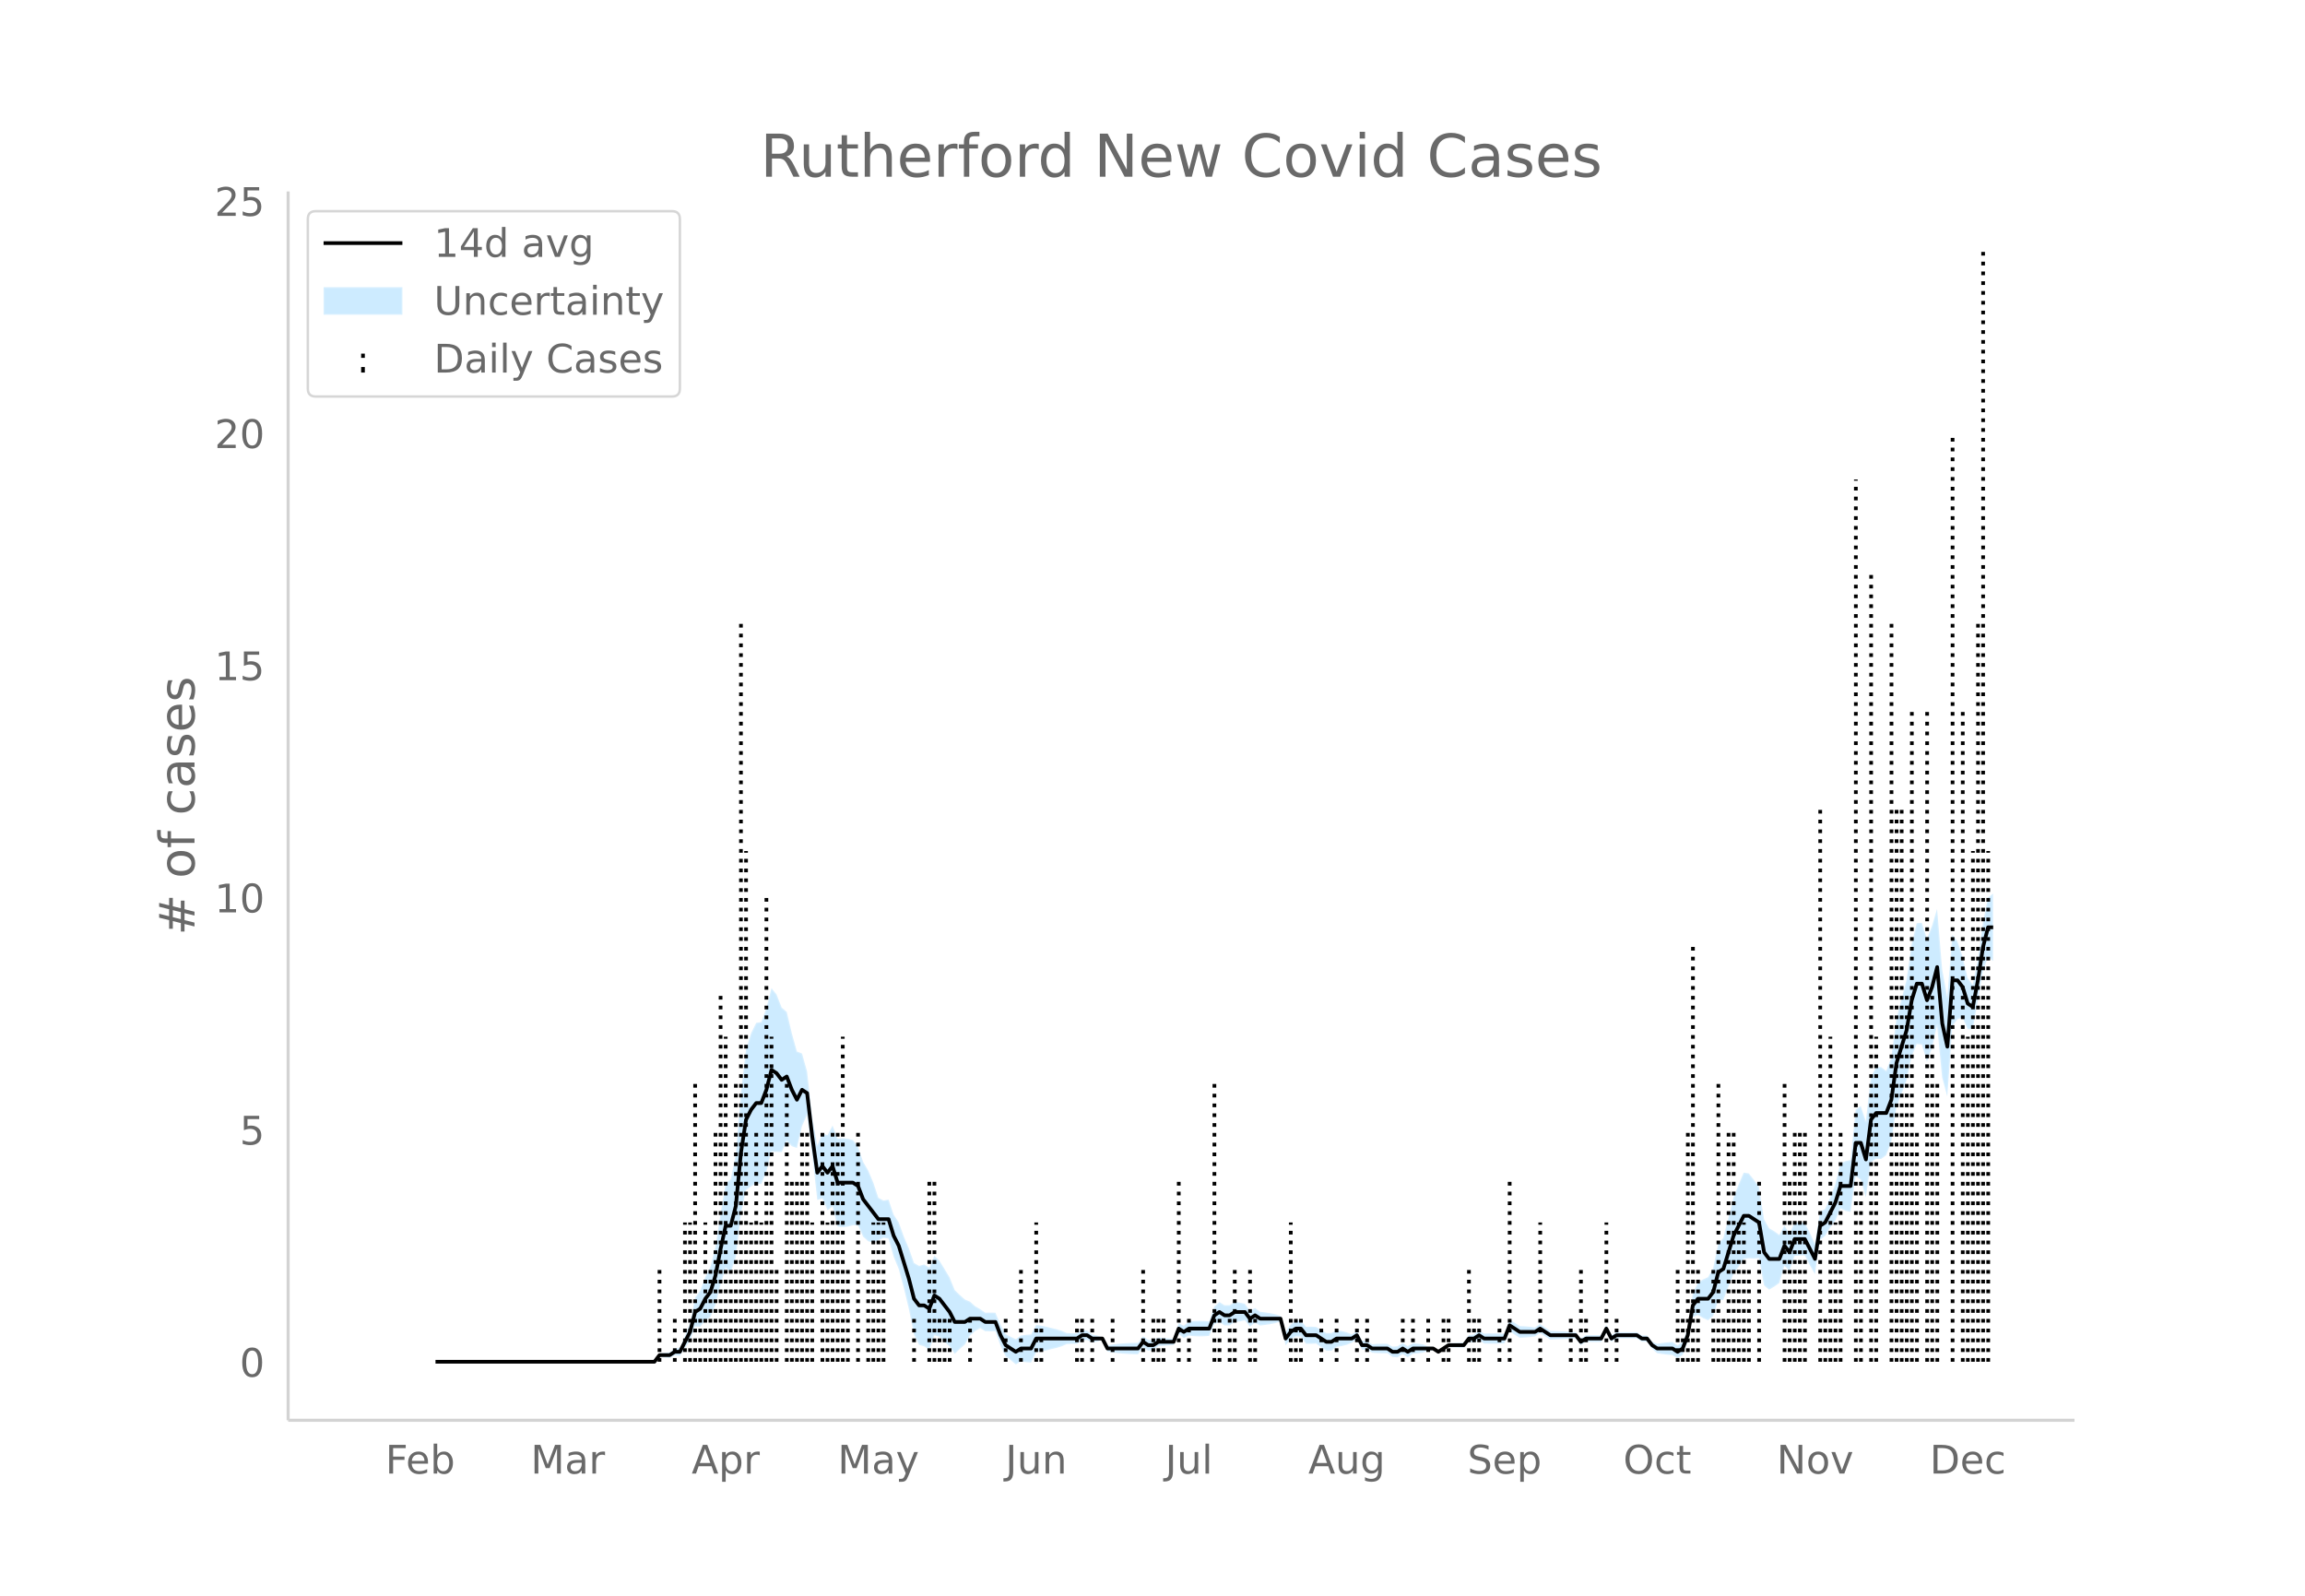 <svg height="864" viewBox="0 0 936 648" width="1248" xmlns="http://www.w3.org/2000/svg" xmlns:xlink="http://www.w3.org/1999/xlink"><defs><style>*{stroke-linecap:butt;stroke-linejoin:round}</style></defs><g id="figure_1"><path d="M0 648h936V0H0z" fill="#fff" id="patch_1"/><g id="axes_1"><path d="M117 576.72h725.4V77.76H117z" fill="none" id="patch_2"/><g id="PolyCollection_1"><defs><path d="M178.914-95.033H265.74l2.067-1.974 2.068.258 2.067.169 2.067-1.037 2.067.202 2.068-3.254 2.067-2.846 2.067-5.862 2.067.15 2.068-2.513 2.067-1.388 2.067-5.065 2.067-8.267 2.068-6.616 2.067 1.775 2.067-6.22 2.067-17.76 2.068-9.457 2.067-1.543 2.067-1.229 2.067.326 2.068-5.034 2.067-8.146 2.067.12 2.067.093 2.068-4.466 2.067 2.06 2.067.726 2.067-8.909 2.068-4.624 2.067 16.248 2.067 18.373 2.067-.524 2.068 4.7 2.067-1.468 2.067 8.133 2.068.245 2.067-.247 2.067-.554 2.067.094 2.068 4.535 2.067 1.874 2.067.485 2.067-.793 2.068-1.12 2.067.378 2.067 7.356 2.067 4.963 2.068 7.705 2.067 8.623 2.067 10.274 2.067 4.2 2.068.576 2.067 1.402 2.067-5.924 2.067.676 2.068 1.992 2.067 1.957 2.067 2.976 2.067-2.001 2.068-1.83 2.067-3.56 2.067-1.85 2.067-1.204 2.068 1.246 2.067.033 2.067-.033 2.067 5.902 2.068 4.295 2.067 1.556 2.067 1.715 2.067-1.188 2.068.28 2.067.155 2.067-4.186 2.067-.321 2.068-.416 2.067-.538 2.067-.487 2.067-.637 2.068-.91 2.067-.112 2.067.028 2.068-1.347 2.067-.283 2.067 1.083 2.067-.387 2.068-.746 2.067 4.786 2.067.387 2.067.265 2.068.188 2.067.133 2.067.086 2.067.045 2.068-2.747 2.067 1.285 2.067-.234 2.067-1.627 2.068-.125 2.067-.141 2.067-.165 2.067-4.46 2.068 1.653 2.067-.991 2.067.201 2.067.077 2.068-.038 2.067-.158 2.067-4.73 2.067-.88 2.068 1.38h2.067l2.067-1.38 2.067-.238 2.068-.487 2.067 2.59 2.067-1.595 2.067 1.145 2.068-.252 2.067-.32 2.067-.423 2.067-.636 2.068 9.642 2.067-2.363 2.067-1.206 2.068.086 2.067 2.87 2.067.03 2.067-.112 2.068 1.502 2.067 1.392 2.067.03 2.067-1.552 2.068-.333 2.067-.51 2.067-.839 2.067-1.361 2.068 4.218 2.067-.095 2.067 1.279 2.067.155 2.068.063 2.067-.021 2.067 1.526 2.067.17 2.068-1.32 2.067 1.347 2.067-1.488 2.067-.196 2.068-.271 2.067-.856 2.067-.11 2.067 1.259 2.068-1.347 2.067-1.199 2.067.113 2.067.09h2.068l2.067-2.318 2.067.288 2.067-1.055 2.068 1.445 2.067.05 2.067.008 2.067-.036 2.068-.082 2.067-5.018 2.067 1.422 2.067 1.314 2.068-.102 2.067-.182 2.067-.285 2.068-1.29 2.067 1.282 2.067 1.347 2.067-.082 2.068-.092 2.067-.103 2.067-.119 2.067-.136 2.068 2.787 2.067-1.38 2.067.044 2.067.015 2.068-.015 2.067-3.887 2.067 3.843 2.067-1.435h8.269l2.068 1.359 2.067.004 2.067 2.894 2.067 1.797 2.068.324 2.067.246 2.067.191 2.067 1.281 2.068-1.273 2.067-5.388 2.067-10.002 2.067-.913 2.068 1.24 2.067.932 2.067-1.713 2.067-6.386 2.068-.174 2.067-5.354 2.067-5.195 2.067-2.84 2.068-3.226 2.067-.294 2.067.12 2.068-.162 2.067 11.06 2.067 1.706 2.067-1.2 2.068-1.49 2.067-6.972 2.067 2.055 2.067-6.091 2.068-.165 2.067-.008 2.067 3.94 2.067 3.644 2.068-13.96 2.067-1.524 2.067-3.46 2.067-2.681 2.068-5.042 2.067.958 2.067.425 2.067-14.605 2.068 1.54 2.067 7.222 2.067-14.3 2.067-1.386 2.068.032 2.067-1.519 2.067-5.498 2.067-13.832 2.068-5.58 2.067-5.477 2.067-9.745 2.067-4.975 2.068.185 2.067 6.933 2.067-5.491 2.067-9.298 2.068 21.254 2.067 7.64 2.067-28.562 2.067-2.761 2.068-.721 2.067 4.75 2.067-.046 2.068-11.384 2.067-12.034 2.067-5.873 2.067 1.653v-27.386h0l-2.067 1.653-2.067 10.289-2.067 14.902-2.068 10.165-2.067-2.74-2.067-8.718-2.068-6.108-2.067-2.761-2.067 25.31-2.067-11.215-2.068-24.538-2.067 6.864-2.067 5.284-2.067-6.536-2.068.185-2.067 8.494-2.067 14.497-2.067 7.992-2.068 7.887-2.067 15.798-2.067 5.276-2.067-1.52-2.068.034-2.067 4-2.067 18.023-2.067-6.246-2.068 1.54-2.067 20.413-2.067.425-2.067.958-2.068 8.426-2.067 5.4-2.067 4.62-2.067 1.17-2.068 12.976-2.067-4.437-2.067-4.14-2.067-.008-2.068-.165-2.067 4.683-2.067-3.332-2.067 3.802-2.068-1.49-2.067-1.2-2.067-3.681-2.067-13.182-2.068-2.857-2.067-2.573-2.067-.294-2.068 4.855-2.067 5.24-2.067 8.274-2.067 8.114-2.068 2.52-2.067 9.775-2.067 3.674-2.067.932-2.068 1.24-2.067 4.474-2.067 14.24-2.067 5.388-2.068 1.42-2.067-1.412-2.067.19-2.067.247-2.068.324-2.067-.897-2.067-2.493-2.067.004-2.068-1.335h-8.269l-2.067 1.259-2.067-4.238-2.067 4.194-2.068-.015-2.067.015-2.067.044-2.067 1.313-2.068-2.6-2.067-.136-2.067-.119-2.067-.103-2.068-.092-2.067-.082-2.067-1.347-2.067-1.411-2.068 1.403-2.067-.284-2.067-.182-2.068-.102-2.067-1.38-2.067-1.272-2.067 5.756-2.068-.081-2.067-.036-2.067.007-2.067.05-2.068-1.248-2.067 1.638-2.067.289-2.067 3.068h-2.068l-2.067.09-2.067.114-2.067 1.495-2.068 1.347-2.067-1.436-2.067-.109-2.067-.856-2.068-.271-2.067-.196-2.067 1.205-2.067-1.347-2.068 1.373-2.067.172-2.067-1.168-2.067-.021-2.068.063-2.067.155-2.067-1.415-2.067-.095-2.068-3.863-2.067 1.332-2.067-.838-2.067-.51-2.068-.333-2.067 1.142-2.067.03-2.067-1.303-2.068-1.19-2.067-.112-2.067.03-2.067-2.518-2.068.086-2.067 1.487-2.067 3.025-2.068-6.52-2.067-.636-2.067-.423-2.067-.32-2.068-.252-2.067-1.548-2.067 1.099-2.067-2.798-2.068-.487-2.067-.238-2.067 1.314h-2.067l-2.068-1.314-2.067 1.814-2.067 6.044-2.067-.158-2.068-.038-2.067.077-2.067.201-2.067 1.703-2.068-1.04-2.067 6.313-2.067-.165-2.067-.141-2.068-.124-2.067 1.066-2.067-.234-2.067-1.409-2.068 2.64-2.067.045-2.067.087-2.067.132-2.068.189-2.067.264-2.067.387-2.067-3.294-2.068-.746-2.067-.387-2.067-1.611-2.067-.283-2.068 1.347-2.067.028-2.067-.111-2.068-.911-2.067-.637-2.067-.487-2.067-.538-2.068-.416-2.067-.321-2.067 3.894-2.067.156-2.068.28-2.067 1.505-2.067-.979-2.067-1.137-2.068-3.786-2.067-4.872-2.067-.033-2.067.033-2.068-1.448-2.067-1.204-2.067-1.85-2.067-.866-2.068-1.83-2.067-2.001-2.067-5.105-2.067-3.43-2.068-3.395-2.067-2.018-2.067 4.85-2.067-1.291-2.068.575-2.067-1.186-2.067-5.888-2.067-4.846-2.068-5.763-2.067-3.117-2.067-6.113-2.067.378-2.068-1.12-2.067-6.18-2.067-4.902-2.067-3.513-2.068-6.24-2.067-2.599-2.067-.553-2.067-.247-2.068.245-2.067-5.336-2.067 3.919-2.068-.687-2.067 4.864-2.067-11.258-2.067-18.768-2.068-7.318-2.067-.828-2.067-7.354-2.067-8.716-2.068-1.772-2.067-5.294-2.067-2.574-2.067 8.016-2.068 5.74-2.067.326-2.067 4.158-2.067 6.538-2.068 17.48-2.067 25.337-2.067 9.942-2.067 1.776-2.068 12.238-2.067 13.282-2.067 8.403-2.067 4-2.068 5.568-2.067 2.843-2.067 10.3-2.067 5.234-2.068 4.828-2.067.201-2.067 1.657-2.067.169-2.068.258-2.067 3.414H178.914z" id="mabadbb1b22" stroke="#fff" stroke-opacity=".2"/></defs><g clip-path="url(#pa20f28f7ac)"><use xlink:href="#mabadbb1b22" y="648" fill="#089fff" fill-opacity=".2" stroke="#fff" stroke-opacity=".2"/></g></g><g id="LineCollection_1" fill="none" stroke="#000" stroke-dasharray="1.5,2.475" stroke-width="1.5"><path clip-path="url(#pa20f28f7ac)" d="M149.973 552.967h0M152.04 552.967h0M154.107 552.967h0M156.174 552.967h0M158.242 552.967h0M160.309 552.967h0M162.376 552.967h0M164.444 552.967h0M166.51 552.967h0M168.578 552.967h0M170.645 552.967h0M172.713 552.967h0M174.78 552.967h0M176.847 552.967h0M178.914 552.967h0M180.982 552.967h0M183.049 552.967h0M185.116 552.967h0M187.183 552.967h0M189.25 552.967h0M191.318 552.967h0M193.385 552.967h0M195.452 552.967h0M197.52 552.967h0M199.587 552.967h0M201.654 552.967h0M203.721 552.967h0M205.789 552.967h0M207.856 552.967h0M209.923 552.967h0M211.99 552.967h0M214.058 552.967h0M216.125 552.967h0M218.192 552.967h0M220.26 552.967h0M222.327 552.967h0M224.394 552.967h0M226.461 552.967h0M228.528 552.967h0M230.596 552.967h0M232.663 552.967h0M234.73 552.967h0M236.797 552.967h0M238.865 552.967h0M240.932 552.967h0M243 552.967h0M245.066 552.967h0M247.134 552.967h0M249.201 552.967h0M251.268 552.967h0M253.336 552.967h0M255.403 552.967h0M257.47 552.967h0M259.537 552.967h0M261.605 552.967h0M263.672 552.967h0M265.739 552.967h0M267.806 552.967v-37.711M269.874 552.967h0M271.94 552.967h0M274.008 552.967V534.11M276.075 552.967h0M278.143 552.967V496.4M280.21 552.967V496.4M282.277 552.967V439.835M284.344 552.967V534.11M286.412 552.967V496.4M288.479 552.967v-37.711M290.546 552.967V458.69M292.613 552.967V402.124M294.68 552.967V420.98M296.748 552.967v-37.711M298.815 552.967V439.835M300.882 552.967V251.282M302.95 552.967V345.559M305.017 552.967V496.4M307.084 552.967V458.69M309.151 552.967V496.4M311.219 552.967V364.414M313.286 552.967V420.98M315.353 552.967v-37.711M317.42 552.967h0M319.488 552.967V439.835M321.555 552.967v-75.422M323.622 552.967v-75.422M325.69 552.967V458.69M327.757 552.967V458.69M329.824 552.967V496.4M331.891 552.967h0M333.958 552.967V458.69M336.026 552.967V496.4M338.093 552.967V458.69M340.16 552.967V458.69M342.228 552.967V420.98M344.295 552.967v-37.711M346.362 552.967h0M348.43 552.967V458.69M350.497 552.967h0M352.564 552.967v-37.711M354.631 552.967V496.4M356.698 552.967V496.4M358.766 552.967V496.4M360.833 552.967h0M362.9 552.967h0M364.967 552.967h0M367.035 552.967h0M369.102 552.967h0M371.17 552.967V534.11M373.236 552.967h0M375.304 552.967h0M377.37 552.967v-75.422M379.438 552.967v-75.422M381.505 552.967V534.11M383.573 552.967V534.11M385.64 552.967V534.11M387.707 552.967h0M389.774 552.967h0M391.842 552.967h0M393.909 552.967V534.11M395.976 552.967h0M398.043 552.967h0M400.11 552.967h0M402.178 552.967h0M404.245 552.967h0M406.312 552.967h0M408.38 552.967V534.11M410.447 552.967h0M412.514 552.967h0M414.581 552.967v-37.711M416.649 552.967h0M418.716 552.967h0M420.783 552.967V496.4M422.85 552.967V534.11M424.918 552.967h0M426.985 552.967h0M429.052 552.967h0M431.12 552.967h0M433.187 552.967h0M435.254 552.967h0M437.321 552.967V534.11M439.389 552.967V534.11M441.456 552.967h0M443.523 552.967V534.11M445.59 552.967h0M447.658 552.967h0M449.725 552.967h0M451.792 552.967V534.11M453.86 552.967h0M455.927 552.967h0M457.994 552.967h0M460.061 552.967h0M462.128 552.967h0M464.196 552.967v-37.711M466.263 552.967h0M468.33 552.967V534.11M470.397 552.967V534.11M472.465 552.967V534.11M474.532 552.967h0M476.6 552.967h0M478.666 552.967v-75.422M480.734 552.967h0M482.8 552.967V534.11M484.868 552.967h0M486.935 552.967h0M489.003 552.967h0M491.07 552.967h0M493.137 552.967V439.835M495.204 552.967V534.11M497.272 552.967h0M499.339 552.967V534.11M501.406 552.967v-37.711M503.473 552.967h0M505.54 552.967h0M507.608 552.967v-37.711M509.675 552.967V534.11M511.742 552.967h0M513.81 552.967h0M515.877 552.967h0M517.944 552.967h0M520.011 552.967h0M522.079 552.967h0M524.146 552.967V496.4M526.213 552.967V534.11M528.28 552.967V534.11M530.348 552.967h0M532.415 552.967h0M534.482 552.967h0M536.55 552.967V534.11M538.617 552.967h0M540.684 552.967h0M542.751 552.967V534.11M544.819 552.967h0M546.886 552.967h0M548.953 552.967h0M551.02 552.967V534.11M553.088 552.967h0M555.155 552.967V534.11M557.222 552.967h0M559.29 552.967h0M561.357 552.967h0M563.424 552.967h0M565.491 552.967h0M567.558 552.967h0M569.626 552.967V534.11M571.693 552.967h0M573.76 552.967V534.11M575.827 552.967h0M577.895 552.967h0M579.962 552.967V534.11M582.03 552.967h0M584.096 552.967h0M586.164 552.967V534.11M588.23 552.967V534.11M590.298 552.967h0M592.365 552.967h0M594.433 552.967h0M596.5 552.967v-37.711M598.567 552.967V534.11M600.634 552.967V534.11M602.702 552.967h0M604.769 552.967h0M606.836 552.967h0M608.903 552.967V534.11M610.97 552.967h0M613.038 552.967v-75.422M615.105 552.967h0M617.172 552.967h0M619.24 552.967h0M621.307 552.967h0M623.374 552.967h0M625.442 552.967V496.4M627.509 552.967h0M629.576 552.967h0M631.643 552.967h0M633.71 552.967h0M635.778 552.967h0M637.845 552.967V534.11M639.912 552.967h0M641.98 552.967v-37.711M644.047 552.967V534.11M646.114 552.967h0M648.181 552.967h0M650.249 552.967h0M652.316 552.967V496.4M654.383 552.967h0M656.45 552.967V534.11M658.518 552.967h0M660.585 552.967h0M662.652 552.967h0M664.72 552.967h0M666.787 552.967h0M668.854 552.967h0M670.921 552.967h0M672.988 552.967h0M675.056 552.967h0M677.123 552.967h0M679.19 552.967h0M681.257 552.967v-37.711M683.325 552.967V534.11M685.392 552.967V458.69M687.46 552.967V383.269M689.526 552.967v-37.711M691.594 552.967h0M693.661 552.967h0M695.728 552.967v-37.711M697.795 552.967V439.835M699.863 552.967V534.11M701.93 552.967V458.69M703.997 552.967V458.69M706.064 552.967V496.4M708.132 552.967V496.4M710.199 552.967v-37.711M712.266 552.967h0M714.334 552.967v-75.422M716.4 552.967h0M718.468 552.967h0M720.535 552.967h0M722.603 552.967h0M724.67 552.967V439.835M726.737 552.967v-75.422M728.804 552.967V458.69M730.872 552.967V458.69M732.939 552.967V458.69M735.006 552.967h0M737.073 552.967h0M739.14 552.967V326.703M741.208 552.967V534.11M743.275 552.967V420.98M745.342 552.967V496.4M747.41 552.967V458.69M749.477 552.967h0M751.544 552.967h0M753.611 552.967v-358.25M755.679 552.967v-75.422M757.746 552.967h0M759.813 552.967v-320.54M761.88 552.967V420.98M763.948 552.967h0M766.015 552.967h0M768.082 552.967V251.282M770.15 552.967V326.703M772.217 552.967V326.703M774.284 552.967V402.124M776.351 552.967V288.993M778.418 552.967V458.69M780.486 552.967h0M782.553 552.967V288.993M784.62 552.967V402.124M786.687 552.967V439.835M788.755 552.967h0M790.822 552.967h0M792.89 552.967V175.86M794.956 552.967h0M797.024 552.967V288.993M799.091 552.967V420.98M801.158 552.967V345.559M803.226 552.967V251.282M805.293 552.967V100.44M807.36 552.967V345.559M809.427 552.967h0"/></g><path clip-path="url(#pa20f28f7ac)" d="M176.847 552.967h88.892l2.067-2.694h4.135l2.067-1.347h2.067l4.135-8.08 2.067-8.082 2.067-1.346 2.068-4.04 2.067-2.694 2.067-6.734 2.067-10.775 2.068-9.427h2.067l2.067-8.081 2.067-21.55 2.068-13.467 2.067-4.04 2.067-2.694h2.067l2.068-5.387 2.067-8.081 2.067 1.346 2.067 2.694 2.068-1.347 2.067 5.388 2.067 4.04 2.067-4.04 2.068 1.346 2.067 17.509 2.067 14.815 2.067-2.694 2.068 2.694 2.067-2.694 2.067 6.734h6.202l2.067 1.347 2.068 5.387 6.201 8.08h4.135l2.067 6.735 2.067 4.04 4.135 13.468 2.067 8.081 2.067 2.694h2.068l2.067 1.347 2.067-5.388 2.067 1.347 4.135 5.387 2.067 4.04h4.135l2.067-1.346h4.134l2.068 1.347h4.134l2.067 5.387 2.068 4.04 4.134 2.694 2.067-1.347h4.135l2.067-4.04h16.538l2.068-1.347h2.067l2.067 1.347h4.135l2.067 4.04h12.403l2.068-2.693 2.067 1.347h2.067l2.067-1.347h6.202l2.067-5.388 2.068 1.347 2.067-1.347h8.269l2.067-5.387 2.067-1.347 2.068 1.347h2.067l2.067-1.347h4.135l2.067 2.694 2.067-1.347 2.067 1.347h8.27l2.067 8.08 2.067-2.693 2.067-1.347h2.068l2.067 2.694h4.134l4.135 2.694h2.067l2.067-1.347h6.202l2.067-1.347 2.068 4.04h2.067l2.067 1.347h6.202l2.067 1.347h2.067l2.068-1.347 2.067 1.347 2.067-1.347h8.27l2.066 1.347 4.135-2.693h6.202l2.067-2.694h2.067l2.067-1.347 2.068 1.347h8.269l2.067-5.387 4.134 2.693h6.202l2.068-1.347 4.134 2.694h10.336l2.068 2.694 2.067-1.347h6.202l2.067-4.04 2.067 4.04 2.067-1.347h8.27l2.067 1.347h2.067l2.067 2.694 2.067 1.346h6.202l2.067 1.347 2.068-1.347 2.067-5.387 2.067-12.121 2.067-2.694h4.135l2.067-2.693 2.067-8.081 2.068-1.347 4.134-13.468 4.135-8.08h2.067l4.135 2.693 2.067 12.121 2.067 2.694h4.135l2.067-5.388 2.067 2.694 2.067-5.387h4.135l4.134 8.08 2.068-13.467 2.067-1.347 4.134-8.081 2.068-6.734h4.134l2.067-17.509h2.068l2.067 6.734 2.067-16.161 2.067-2.694h4.135l2.067-5.387 2.067-14.815 4.135-13.468 2.067-12.121 2.067-6.734h2.068l2.067 6.734 2.067-5.387 2.067-8.081 2.068 22.895 2.067 9.428 2.067-26.936h2.067l2.068 2.694 2.067 6.734 2.067 1.346 2.068-10.774 2.067-13.468 2.067-8.08h2.067" fill="none" stroke="#000" stroke-linecap="round" stroke-width="1.5" id="line2d_1"/><path d="M117 576.72V77.76" fill="none" stroke="#d3d3d3" stroke-linecap="square" stroke-width="1.25" id="patch_3"/><path d="M117 576.72h725.4" fill="none" stroke="#d3d3d3" stroke-linecap="square" stroke-width="1.25" id="patch_4"/><g id="matplotlib.axis_1"><g id="xtick_1"><g transform="matrix(.16 0 0 -.16 156.483 598.378)" fill="#696969" id="text_1"><defs><path d="M9.813 72.906h41.89v-8.312H19.672V43.109h28.906v-8.297H19.672V0h-9.86z" id="DejaVuSans-70"/><path d="M56.203 29.594v-4.39H14.891q.593-9.282 5.593-14.142 5-4.859 13.938-4.859 5.172 0 10.031 1.266 4.86 1.265 9.656 3.812v-8.5Q49.266.734 44.187-.344 39.11-1.422 33.892-1.422q-13.094 0-20.735 7.61-7.64 7.625-7.64 20.625 0 13.421 7.25 21.296Q20.016 56 32.328 56q11.031 0 17.453-7.11 6.422-7.093 6.422-19.296zm-8.984 2.64q-.094 7.36-4.125 11.75-4.032 4.407-10.672 4.407-7.516 0-12.031-4.25-4.516-4.25-5.203-11.97z" id="DejaVuSans-101"/><path d="M48.688 27.297q0 9.906-4.079 15.547-4.078 5.64-11.203 5.64-7.14 0-11.218-5.64-4.079-5.64-4.079-15.547 0-9.906 4.078-15.547 4.079-5.64 11.22-5.64 7.124 0 11.202 5.64t4.078 15.547zM18.108 46.39q2.844 4.875 7.157 7.234Q29.594 56 35.594 56q9.968 0 16.187-7.906 6.235-7.907 6.235-20.797T51.78 6.484q-6.218-7.906-16.187-7.906-6 0-10.328 2.375-4.313 2.375-7.157 7.25V0H9.08v75.984h9.03z" id="DejaVuSans-98"/></defs><use xlink:href="#DejaVuSans-70"/><use x="52.02" xlink:href="#DejaVuSans-101"/><use x="113.543" xlink:href="#DejaVuSans-98"/></g></g><g id="xtick_2"><g transform="matrix(.16 0 0 -.16 215.502 598.378)" fill="#696969" id="text_2"><defs><path d="M9.813 72.906h14.703l18.593-49.61 18.703 49.61h14.704V0H66.89v64.016l-18.797-50h-9.907l-18.796 50V0H9.813z" id="DejaVuSans-77"/><path d="M34.281 27.484q-10.89 0-15.093-2.484-4.204-2.484-4.204-8.5 0-4.781 3.157-7.594 3.156-2.797 8.562-2.797 7.485 0 12 5.297 4.516 5.297 4.516 14.078v2zm17.922 3.72V0H43.22v8.297Q40.14 3.328 35.547.953q-4.594-2.375-11.234-2.375-8.391 0-13.36 4.719Q6 8.016 6 15.922q0 9.219 6.172 13.906 6.187 4.688 18.437 4.688h12.61v.89q0 6.203-4.078 9.594-4.078 3.39-11.453 3.39-4.688 0-9.141-1.124-4.438-1.125-8.531-3.375v8.312q4.921 1.906 9.562 2.844 4.64.953 9.031.953 11.875 0 17.735-6.156 5.86-6.14 5.86-18.64z" id="DejaVuSans-97"/><path d="M41.11 46.297q-1.516.875-3.297 1.281Q36.03 48 33.89 48q-7.625 0-11.703-4.953-4.079-4.953-4.079-14.234V0H9.08v54.688h9.03v-8.5q2.844 4.984 7.375 7.39Q30.031 56 36.531 56q.922 0 2.047-.125 1.125-.11 2.484-.36z" id="DejaVuSans-114"/></defs><use xlink:href="#DejaVuSans-77"/><use x="86.279" xlink:href="#DejaVuSans-97"/><use x="147.559" xlink:href="#DejaVuSans-114"/></g></g><g id="xtick_3"><g transform="matrix(.16 0 0 -.16 280.84 598.378)" fill="#696969" id="text_3"><defs><path d="M34.188 63.188L20.797 26.906h26.812zm-5.579 9.718h11.188L67.578 0h-10.25l-6.64 18.703h-32.86L11.188 0H.78z" id="DejaVuSans-65"/><path d="M18.11 8.203v-29H9.077v75.484h9.031v-8.296q2.844 4.875 7.157 7.234Q29.594 56 35.594 56q9.968 0 16.187-7.906 6.235-7.907 6.235-20.797T51.78 6.484q-6.218-7.906-16.187-7.906-6 0-10.328 2.375-4.313 2.375-7.157 7.25zm30.578 19.094q0 9.906-4.079 15.547-4.078 5.64-11.203 5.64-7.14 0-11.218-5.64-4.079-5.64-4.079-15.547 0-9.906 4.078-15.547 4.079-5.64 11.22-5.64 7.124 0 11.202 5.64t4.078 15.547z" id="DejaVuSans-112"/></defs><use xlink:href="#DejaVuSans-65"/><use x="68.408" xlink:href="#DejaVuSans-112"/><use x="131.885" xlink:href="#DejaVuSans-114"/></g></g><g id="xtick_4"><g transform="matrix(.16 0 0 -.16 340.158 598.378)" fill="#696969" id="text_4"><defs><path d="M32.172-5.078q-3.797-9.766-7.422-12.735-3.61-2.984-9.656-2.984H7.906v7.516h5.282q3.703 0 5.75 1.765Q21-9.766 23.483-3.219l1.61 4.094-22.11 53.813H12.5l17.094-42.766 17.093 42.766h9.516z" id="DejaVuSans-121"/></defs><use xlink:href="#DejaVuSans-77"/><use x="86.279" xlink:href="#DejaVuSans-97"/><use x="147.559" xlink:href="#DejaVuSans-121"/></g></g><g id="xtick_5"><g transform="matrix(.16 0 0 -.16 408.283 598.378)" fill="#696969" id="text_5"><defs><path d="M9.813 72.906h9.859V5.078q0-13.187-5-19.14-5-5.954-16.094-5.954h-3.75v8.297h3.078q6.531 0 9.219 3.672Q9.813-4.39 9.813 5.078z" id="DejaVuSans-74"/><path d="M8.5 21.578v33.11h8.984V21.922q0-7.766 3.016-11.656 3.031-3.875 9.094-3.875 7.265 0 11.484 4.64 4.234 4.64 4.234 12.656v31h8.985V0h-8.984v8.406Q42.047 3.422 37.718 1q-4.313-2.422-10.032-2.422-9.421 0-14.312 5.86Q8.5 10.296 8.5 21.578zM31.11 56z" id="DejaVuSans-117"/><path d="M54.89 33.016V0h-8.984v32.719q0 7.765-3.031 11.61-3.031 3.858-9.078 3.858-7.281 0-11.484-4.64-4.204-4.625-4.204-12.64V0H9.08v54.688h9.03v-8.5q3.235 4.937 7.594 7.374Q30.078 56 35.797 56q9.422 0 14.25-5.828 4.844-5.828 4.844-17.156z" id="DejaVuSans-110"/></defs><use xlink:href="#DejaVuSans-74"/><use x="29.492" xlink:href="#DejaVuSans-117"/><use x="92.871" xlink:href="#DejaVuSans-110"/></g></g><g id="xtick_6"><g transform="matrix(.16 0 0 -.16 473.148 598.378)" fill="#696969" id="text_6"><defs><path d="M9.422 75.984h8.984V0H9.422z" id="DejaVuSans-108"/></defs><use xlink:href="#DejaVuSans-74"/><use x="29.492" xlink:href="#DejaVuSans-117"/><use x="92.871" xlink:href="#DejaVuSans-108"/></g></g><g id="xtick_7"><g transform="matrix(.16 0 0 -.16 531.265 598.378)" fill="#696969" id="text_7"><defs><path d="M45.406 27.984q0 9.766-4.031 15.125-4.016 5.375-11.297 5.375-7.219 0-11.25-5.375-4.031-5.359-4.031-15.125 0-9.718 4.031-15.093t11.25-5.375q7.281 0 11.297 5.375 4.031 5.375 4.031 15.093zm8.985-21.203q0-13.953-6.203-20.765Q42-20.797 29.203-20.797q-4.734 0-8.937.703-4.203.703-8.157 2.172v8.735q3.954-2.141 7.813-3.157 3.86-1.031 7.86-1.031 8.843 0 13.234 4.61 4.39 4.609 4.39 13.937v4.453q-2.781-4.844-7.125-7.234Q33.938 0 27.875 0 17.828 0 11.672 7.656q-6.156 7.672-6.156 20.328 0 12.688 6.156 20.344Q17.828 56 27.875 56q6.063 0 10.406-2.39 4.344-2.391 7.125-7.22v8.297h8.985z" id="DejaVuSans-103"/></defs><use xlink:href="#DejaVuSans-65"/><use x="68.408" xlink:href="#DejaVuSans-117"/><use x="131.787" xlink:href="#DejaVuSans-103"/></g></g><g id="xtick_8"><g transform="matrix(.16 0 0 -.16 595.89 598.378)" fill="#696969" id="text_8"><defs><path d="M53.516 70.516V60.89q-5.61 2.687-10.594 4-4.984 1.328-9.625 1.328-8.047 0-12.422-3.125t-4.375-8.89q0-4.845 2.906-7.313 2.907-2.453 11.016-3.97l5.953-1.218q11.031-2.11 16.281-7.406 5.25-5.297 5.25-14.172 0-10.61-7.11-16.078-7.093-5.469-20.812-5.469-5.172 0-11.015 1.172Q13.14.922 6.89 3.219v10.156q6-3.36 11.765-5.078 5.766-1.703 11.328-1.703 8.438 0 13.032 3.312 4.593 3.328 4.593 9.485 0 5.359-3.297 8.39-3.296 3.032-10.812 4.547L27.484 33.5q-11.03 2.188-15.968 6.875-4.922 4.688-4.922 13.047 0 9.672 6.812 15.234 6.813 5.563 18.766 5.563 5.14 0 10.453-.938 5.328-.922 10.89-2.765z" id="DejaVuSans-83"/></defs><use xlink:href="#DejaVuSans-83"/><use x="63.477" xlink:href="#DejaVuSans-101"/><use x="125" xlink:href="#DejaVuSans-112"/></g></g><g id="xtick_9"><g transform="matrix(.16 0 0 -.16 659.156 598.378)" fill="#696969" id="text_9"><defs><path d="M39.406 66.219q-10.75 0-17.078-8.016-6.312-8-6.312-21.828 0-13.766 6.312-21.781 6.328-8 17.078-8 10.735 0 17.016 8 6.281 8.015 6.281 21.781 0 13.828-6.281 21.828-6.281 8.016-17.016 8.016zm0 8q15.328 0 24.5-10.281 9.188-10.282 9.188-27.563 0-17.234-9.188-27.516-9.172-10.28-24.5-10.28-15.375 0-24.593 10.25-9.204 10.265-9.204 27.546t9.204 27.563q9.218 10.28 24.593 10.28z" id="DejaVuSans-79"/><path d="M48.781 52.594v-8.407q-3.812 2.11-7.64 3.157-3.828 1.047-7.735 1.047-8.75 0-13.593-5.547-4.829-5.532-4.829-15.547 0-10.016 4.829-15.563 4.843-5.53 13.593-5.53 3.907 0 7.735 1.046 3.828 1.047 7.64 3.156V2.094Q45.016.344 40.984-.531q-4.015-.89-8.562-.89-12.36 0-19.64 7.765-7.266 7.765-7.266 20.953 0 13.375 7.343 21.031Q20.22 56 33.016 56q4.14 0 8.093-.86 3.953-.843 7.672-2.546z" id="DejaVuSans-99"/><path d="M18.313 70.219V54.688h18.5v-6.985h-18.5V18.016q0-6.688 1.828-8.594 1.828-1.906 7.453-1.906h9.218V0h-9.218q-10.407 0-14.36 3.875-3.953 3.89-3.953 14.14v29.688H2.687v6.984h6.594V70.22z" id="DejaVuSans-116"/></defs><use xlink:href="#DejaVuSans-79"/><use x="78.711" xlink:href="#DejaVuSans-99"/><use x="133.691" xlink:href="#DejaVuSans-116"/></g></g><g id="xtick_10"><g transform="matrix(.16 0 0 -.16 721.458 598.378)" fill="#696969" id="text_10"><defs><path d="M9.813 72.906h13.28l32.329-60.984v60.984h9.562V0h-13.28L19.39 60.984V0H9.813z" id="DejaVuSans-78"/><path d="M30.61 48.39q-7.22 0-11.422-5.64-4.204-5.64-4.204-15.453 0-9.813 4.172-15.453 4.188-5.64 11.453-5.64 7.188 0 11.375 5.655 4.203 5.672 4.203 15.438 0 9.719-4.203 15.406-4.187 5.688-11.375 5.688zm0 7.61q11.718 0 18.406-7.625 6.703-7.61 6.703-21.078 0-13.422-6.703-21.078-6.688-7.64-18.407-7.64-11.765 0-18.437 7.64-6.656 7.656-6.656 21.078 0 13.469 6.656 21.078Q18.844 56 30.609 56z" id="DejaVuSans-111"/><path d="M2.984 54.688H12.5L29.594 8.797l17.093 45.89h9.516L35.687 0H23.485z" id="DejaVuSans-118"/></defs><use xlink:href="#DejaVuSans-78"/><use x="74.805" xlink:href="#DejaVuSans-111"/><use x="135.986" xlink:href="#DejaVuSans-118"/></g></g><g id="xtick_11"><g transform="matrix(.16 0 0 -.16 783.61 598.378)" fill="#696969" id="text_11"><defs><path d="M19.672 64.797V8.109h11.922q15.093 0 22.093 6.829 7 6.843 7 21.593 0 14.64-7 21.453-7 6.813-22.093 6.813zm-9.86 8.11h20.266q21.188 0 31.094-8.813 9.922-8.813 9.922-27.563 0-18.86-9.969-27.703Q51.172 0 30.078 0H9.813z" id="DejaVuSans-68"/></defs><use xlink:href="#DejaVuSans-68"/><use x="77.002" xlink:href="#DejaVuSans-101"/><use x="138.525" xlink:href="#DejaVuSans-99"/></g></g></g><g id="matplotlib.axis_2"><g id="ytick_1"><g transform="matrix(.16 0 0 -.16 97.32 559.045)" fill="#696969" id="text_12"><defs><path d="M31.781 66.406q-7.61 0-11.453-7.5Q16.5 51.422 16.5 36.375q0-14.984 3.828-22.484 3.844-7.5 11.453-7.5 7.672 0 11.5 7.5 3.844 7.5 3.844 22.484 0 15.047-3.844 22.531-3.828 7.5-11.5 7.5zm0 7.813q12.266 0 18.735-9.703 6.468-9.688 6.468-28.141 0-18.406-6.468-28.11-6.47-9.687-18.735-9.687-12.25 0-18.718 9.688-6.47 9.703-6.47 28.109 0 18.453 6.47 28.14Q19.53 74.22 31.78 74.22z" id="DejaVuSans-48"/></defs><use xlink:href="#DejaVuSans-48"/></g></g><g id="ytick_2"><g transform="matrix(.16 0 0 -.16 97.32 464.769)" fill="#696969" id="text_13"><defs><path d="M10.797 72.906h38.719v-8.312H19.828v-17.86q2.14.735 4.281 1.094 2.157.36 4.313.36 12.203 0 19.328-6.688 7.14-6.688 7.14-18.11 0-11.765-7.328-18.296-7.328-6.516-20.656-6.516-4.593 0-9.36.781-4.75.782-9.827 2.344v9.922q4.39-2.39 9.078-3.563 4.687-1.171 9.906-1.171 8.453 0 13.375 4.437 4.938 4.438 4.938 12.063 0 7.609-4.938 12.047-4.922 4.453-13.375 4.453-3.953 0-7.89-.875-3.922-.875-8.016-2.735z" id="DejaVuSans-53"/></defs><use xlink:href="#DejaVuSans-53"/></g></g><g id="ytick_3"><g transform="matrix(.16 0 0 -.16 87.14 370.493)" fill="#696969" id="text_14"><defs><path d="M12.406 8.297h16.11v55.625l-17.532-3.516v8.985l17.438 3.515h9.86V8.296H54.39V0H12.406z" id="DejaVuSans-49"/></defs><use xlink:href="#DejaVuSans-49"/><use x="63.623" xlink:href="#DejaVuSans-48"/></g></g><g id="ytick_4"><g transform="matrix(.16 0 0 -.16 87.14 276.216)" fill="#696969" id="text_15"><use xlink:href="#DejaVuSans-49"/><use x="63.623" xlink:href="#DejaVuSans-53"/></g></g><g id="ytick_5"><g transform="matrix(.16 0 0 -.16 87.14 181.94)" fill="#696969" id="text_16"><defs><path d="M19.188 8.297h34.421V0H7.33v8.297q5.609 5.812 15.296 15.594 9.703 9.797 12.188 12.64 4.734 5.313 6.609 9 1.89 3.688 1.89 7.25 0 5.813-4.078 9.469-4.078 3.672-10.625 3.672-4.64 0-9.797-1.61-5.14-1.609-11-4.89v9.969Q13.767 71.78 18.938 73q5.188 1.219 9.485 1.219 11.328 0 18.062-5.672 6.735-5.656 6.735-15.125 0-4.5-1.688-8.531-1.672-4.016-6.125-9.485-1.218-1.422-7.765-8.187-6.532-6.766-18.453-18.922z" id="DejaVuSans-50"/></defs><use xlink:href="#DejaVuSans-50"/><use x="63.623" xlink:href="#DejaVuSans-48"/></g></g><g id="ytick_6"><g transform="matrix(.16 0 0 -.16 87.14 87.663)" fill="#696969" id="text_17"><use xlink:href="#DejaVuSans-50"/><use x="63.623" xlink:href="#DejaVuSans-53"/></g></g><g transform="matrix(0 -.2 -.2 0 78.98 379.813)" fill="#696969" id="text_18"><defs><path d="M51.125 44H36.922l-4.11-16.313h14.313zm-7.328 27.781l-5.078-20.265h14.265L58.11 71.78h7.813L60.89 51.516h15.234V44h-17.14l-4-16.313h15.53V20.22H53.079L48 0h-7.813l5.032 20.219H30.906L25.875 0h-7.86l5.079 20.219H7.719v7.468h17.187L29 44H13.281v7.516h17.625l4.985 20.265z" id="DejaVuSans-35"/><path d="M37.11 75.984V68.5h-8.594q-4.828 0-6.72-1.953-1.874-1.953-1.874-7.031v-4.828h14.797v-6.985H19.922V0H10.89v47.703H2.297v6.984h8.594V58.5q0 9.125 4.25 13.297 4.25 4.187 13.468 4.187z" id="DejaVuSans-102"/><path d="M44.281 53.078v-8.5q-3.797 1.953-7.906 2.922-4.094.984-8.5.984-6.688 0-10.031-2.047-3.344-2.046-3.344-6.156 0-3.125 2.39-4.906 2.391-1.781 9.626-3.39l3.078-.688q9.562-2.047 13.593-5.781 4.032-3.735 4.032-10.422 0-7.625-6.032-12.078-6.03-4.438-16.578-4.438-4.39 0-9.156.86Q10.688.296 5.422 2v9.281q4.984-2.594 9.812-3.89 4.829-1.282 9.579-1.282 6.343 0 9.75 2.172 3.421 2.172 3.421 6.125 0 3.656-2.468 5.61-2.453 1.953-10.813 3.765l-3.125.735q-8.344 1.75-12.062 5.39-3.704 3.64-3.704 9.985 0 7.718 5.47 11.906Q16.75 56 26.811 56q4.97 0 9.36-.734 4.406-.72 8.11-2.188z" id="DejaVuSans-115"/></defs><use xlink:href="#DejaVuSans-35"/><use x="83.789" xlink:href="#DejaVuSans-32"/><use x="115.576" xlink:href="#DejaVuSans-111"/><use x="176.758" xlink:href="#DejaVuSans-102"/><use x="211.963" xlink:href="#DejaVuSans-32"/><use x="243.75" xlink:href="#DejaVuSans-99"/><use x="298.73" xlink:href="#DejaVuSans-97"/><use x="360.01" xlink:href="#DejaVuSans-115"/><use x="412.109" xlink:href="#DejaVuSans-101"/><use x="473.633" xlink:href="#DejaVuSans-115"/></g></g><g transform="matrix(.24 0 0 -.24 308.75 71.76)" fill="#696969" id="text_19"><defs><path d="M44.39 34.188q3.172-1.079 6.172-4.594 3-3.516 6.032-9.672L66.609 0H56l-9.313 18.703q-3.624 7.328-7.015 9.719-3.39 2.39-9.25 2.39h-10.75V0h-9.86v72.906h22.266q12.5 0 18.656-5.234 6.157-5.219 6.157-15.766 0-6.89-3.203-11.437-3.204-4.532-9.297-6.282zM19.673 64.797V38.922h12.406q7.125 0 10.766 3.297 3.64 3.297 3.64 9.687 0 6.39-3.64 9.64-3.64 3.25-10.766 3.25z" id="DejaVuSans-82"/><path d="M54.89 33.016V0h-8.984v32.719q0 7.765-3.031 11.61-3.031 3.858-9.078 3.858-7.281 0-11.484-4.64-4.204-4.625-4.204-12.64V0H9.08v75.984h9.03V46.188q3.235 4.937 7.594 7.374Q30.078 56 35.797 56q9.422 0 14.25-5.828 4.844-5.828 4.844-17.156z" id="DejaVuSans-104"/><path d="M45.406 46.39v29.594h8.985V0h-8.985v8.203Q42.578 3.328 38.25.953q-4.313-2.375-10.375-2.375-9.906 0-16.14 7.906-6.22 7.922-6.22 20.813 0 12.89 6.22 20.797Q17.968 56 27.874 56q6.063 0 10.375-2.375 4.328-2.36 7.156-7.234zm-30.61-19.093q0-9.906 4.079-15.547 4.078-5.64 11.203-5.64 7.125 0 11.219 5.64 4.11 5.64 4.11 15.547 0 9.906-4.11 15.547-4.094 5.64-11.219 5.64-7.125 0-11.203-5.64-4.078-5.64-4.078-15.547z" id="DejaVuSans-100"/><path d="M4.203 54.688h8.985l11.234-42.672 11.172 42.672h10.593l11.235-42.672 11.187 42.672h8.985L63.28 0H52.688L40.922 44.828 29.109 0H18.5z" id="DejaVuSans-119"/><path d="M64.406 67.281v-10.39q-4.984 4.64-10.625 6.922-5.64 2.296-11.984 2.296-12.5 0-19.14-7.64-6.641-7.64-6.641-22.094 0-14.406 6.64-22.047 6.64-7.64 19.14-7.64 6.345 0 11.985 2.296 5.64 2.297 10.625 6.938V5.609Q59.234 2.094 53.437.33q-5.78-1.75-12.218-1.75-16.563 0-26.094 10.124-9.516 10.14-9.516 27.672 0 17.578 9.516 27.703 9.531 10.14 26.094 10.14 6.531 0 12.312-1.734 5.797-1.734 10.875-5.203z" id="DejaVuSans-67"/><path d="M9.422 54.688h8.984V0H9.422zm0 21.296h8.984v-11.39H9.422z" id="DejaVuSans-105"/></defs><use xlink:href="#DejaVuSans-82"/><use x="64.982" xlink:href="#DejaVuSans-117"/><use x="128.361" xlink:href="#DejaVuSans-116"/><use x="167.57" xlink:href="#DejaVuSans-104"/><use x="230.949" xlink:href="#DejaVuSans-101"/><use x="292.473" xlink:href="#DejaVuSans-114"/><use x="333.586" xlink:href="#DejaVuSans-102"/><use x="368.791" xlink:href="#DejaVuSans-111"/><use x="429.973" xlink:href="#DejaVuSans-114"/><use x="469.336" xlink:href="#DejaVuSans-100"/><use x="532.813" xlink:href="#DejaVuSans-32"/><use x="564.6" xlink:href="#DejaVuSans-78"/><use x="639.404" xlink:href="#DejaVuSans-101"/><use x="700.928" xlink:href="#DejaVuSans-119"/><use x="782.715" xlink:href="#DejaVuSans-32"/><use x="814.502" xlink:href="#DejaVuSans-67"/><use x="884.326" xlink:href="#DejaVuSans-111"/><use x="945.508" xlink:href="#DejaVuSans-118"/><use x="1004.688" xlink:href="#DejaVuSans-105"/><use x="1032.471" xlink:href="#DejaVuSans-100"/><use x="1095.947" xlink:href="#DejaVuSans-32"/><use x="1127.734" xlink:href="#DejaVuSans-67"/><use x="1197.559" xlink:href="#DejaVuSans-97"/><use x="1258.838" xlink:href="#DejaVuSans-115"/><use x="1310.938" xlink:href="#DejaVuSans-101"/><use x="1372.461" xlink:href="#DejaVuSans-115"/></g><g id="legend_1"><path d="M128.2 161.015h144.675q3.2 0 3.2-3.2V88.96q0-3.2-3.2-3.2H128.2q-3.2 0-3.2 3.2v68.855q0 3.2 3.2 3.2z" fill="none" opacity=".8" stroke="#ccc" id="patch_5"/><path d="M131.4 98.718h32" fill="none" stroke="#000" stroke-linecap="round" stroke-width="1.5" id="line2d_4"/><g transform="matrix(.16 0 0 -.16 176.2 104.317)" fill="#696969" id="text_20"><defs><path d="M37.797 64.313L12.89 25.39h24.906zm-2.594 8.593H47.61V25.391h10.407v-8.203H47.609V0h-9.812v17.188H4.89v9.515z" id="DejaVuSans-52"/></defs><use xlink:href="#DejaVuSans-49"/><use x="63.623" xlink:href="#DejaVuSans-52"/><use x="127.246" xlink:href="#DejaVuSans-100"/><use x="190.723" xlink:href="#DejaVuSans-32"/><use x="222.51" xlink:href="#DejaVuSans-97"/><use x="283.789" xlink:href="#DejaVuSans-118"/><use x="342.969" xlink:href="#DejaVuSans-103"/></g><path d="M131.4 127.802h32v-11.2h-32z" fill="#089fff" opacity=".2" stroke="#fff" id="patch_6"/><g transform="matrix(.16 0 0 -.16 176.2 127.802)" fill="#696969" id="text_21"><defs><path d="M8.688 72.906h9.921V28.61q0-11.718 4.235-16.875 4.25-5.14 13.781-5.14 9.469 0 13.719 5.14 4.25 5.157 4.25 16.875v44.297H64.5V27.391q0-14.25-7.063-21.532-7.046-7.28-20.812-7.28-13.828 0-20.89 7.28-7.047 7.282-7.047 21.532z" id="DejaVuSans-85"/></defs><use xlink:href="#DejaVuSans-85"/><use x="73.193" xlink:href="#DejaVuSans-110"/><use x="136.572" xlink:href="#DejaVuSans-99"/><use x="191.553" xlink:href="#DejaVuSans-101"/><use x="253.076" xlink:href="#DejaVuSans-114"/><use x="294.189" xlink:href="#DejaVuSans-116"/><use x="333.398" xlink:href="#DejaVuSans-97"/><use x="394.678" xlink:href="#DejaVuSans-105"/><use x="422.461" xlink:href="#DejaVuSans-110"/><use x="485.84" xlink:href="#DejaVuSans-116"/><use x="525.049" xlink:href="#DejaVuSans-121"/></g><path d="M147.4 151.287v-7.7" fill="none" stroke="#000" stroke-dasharray="2.25,3.712" stroke-width="1.5" id="line2d_6"/><g transform="matrix(.16 0 0 -.16 176.2 151.287)" fill="#696969" id="text_22"><use xlink:href="#DejaVuSans-68"/><use x="77.002" xlink:href="#DejaVuSans-97"/><use x="138.281" xlink:href="#DejaVuSans-105"/><use x="166.064" xlink:href="#DejaVuSans-108"/><use x="193.848" xlink:href="#DejaVuSans-121"/><use x="253.027" xlink:href="#DejaVuSans-32"/><use x="284.814" xlink:href="#DejaVuSans-67"/><use x="354.639" xlink:href="#DejaVuSans-97"/><use x="415.918" xlink:href="#DejaVuSans-115"/><use x="468.018" xlink:href="#DejaVuSans-101"/><use x="529.541" xlink:href="#DejaVuSans-115"/></g></g></g></g><defs><clipPath id="pa20f28f7ac"><path d="M117 77.76h725.4v498.96H117z"/></clipPath></defs></svg>